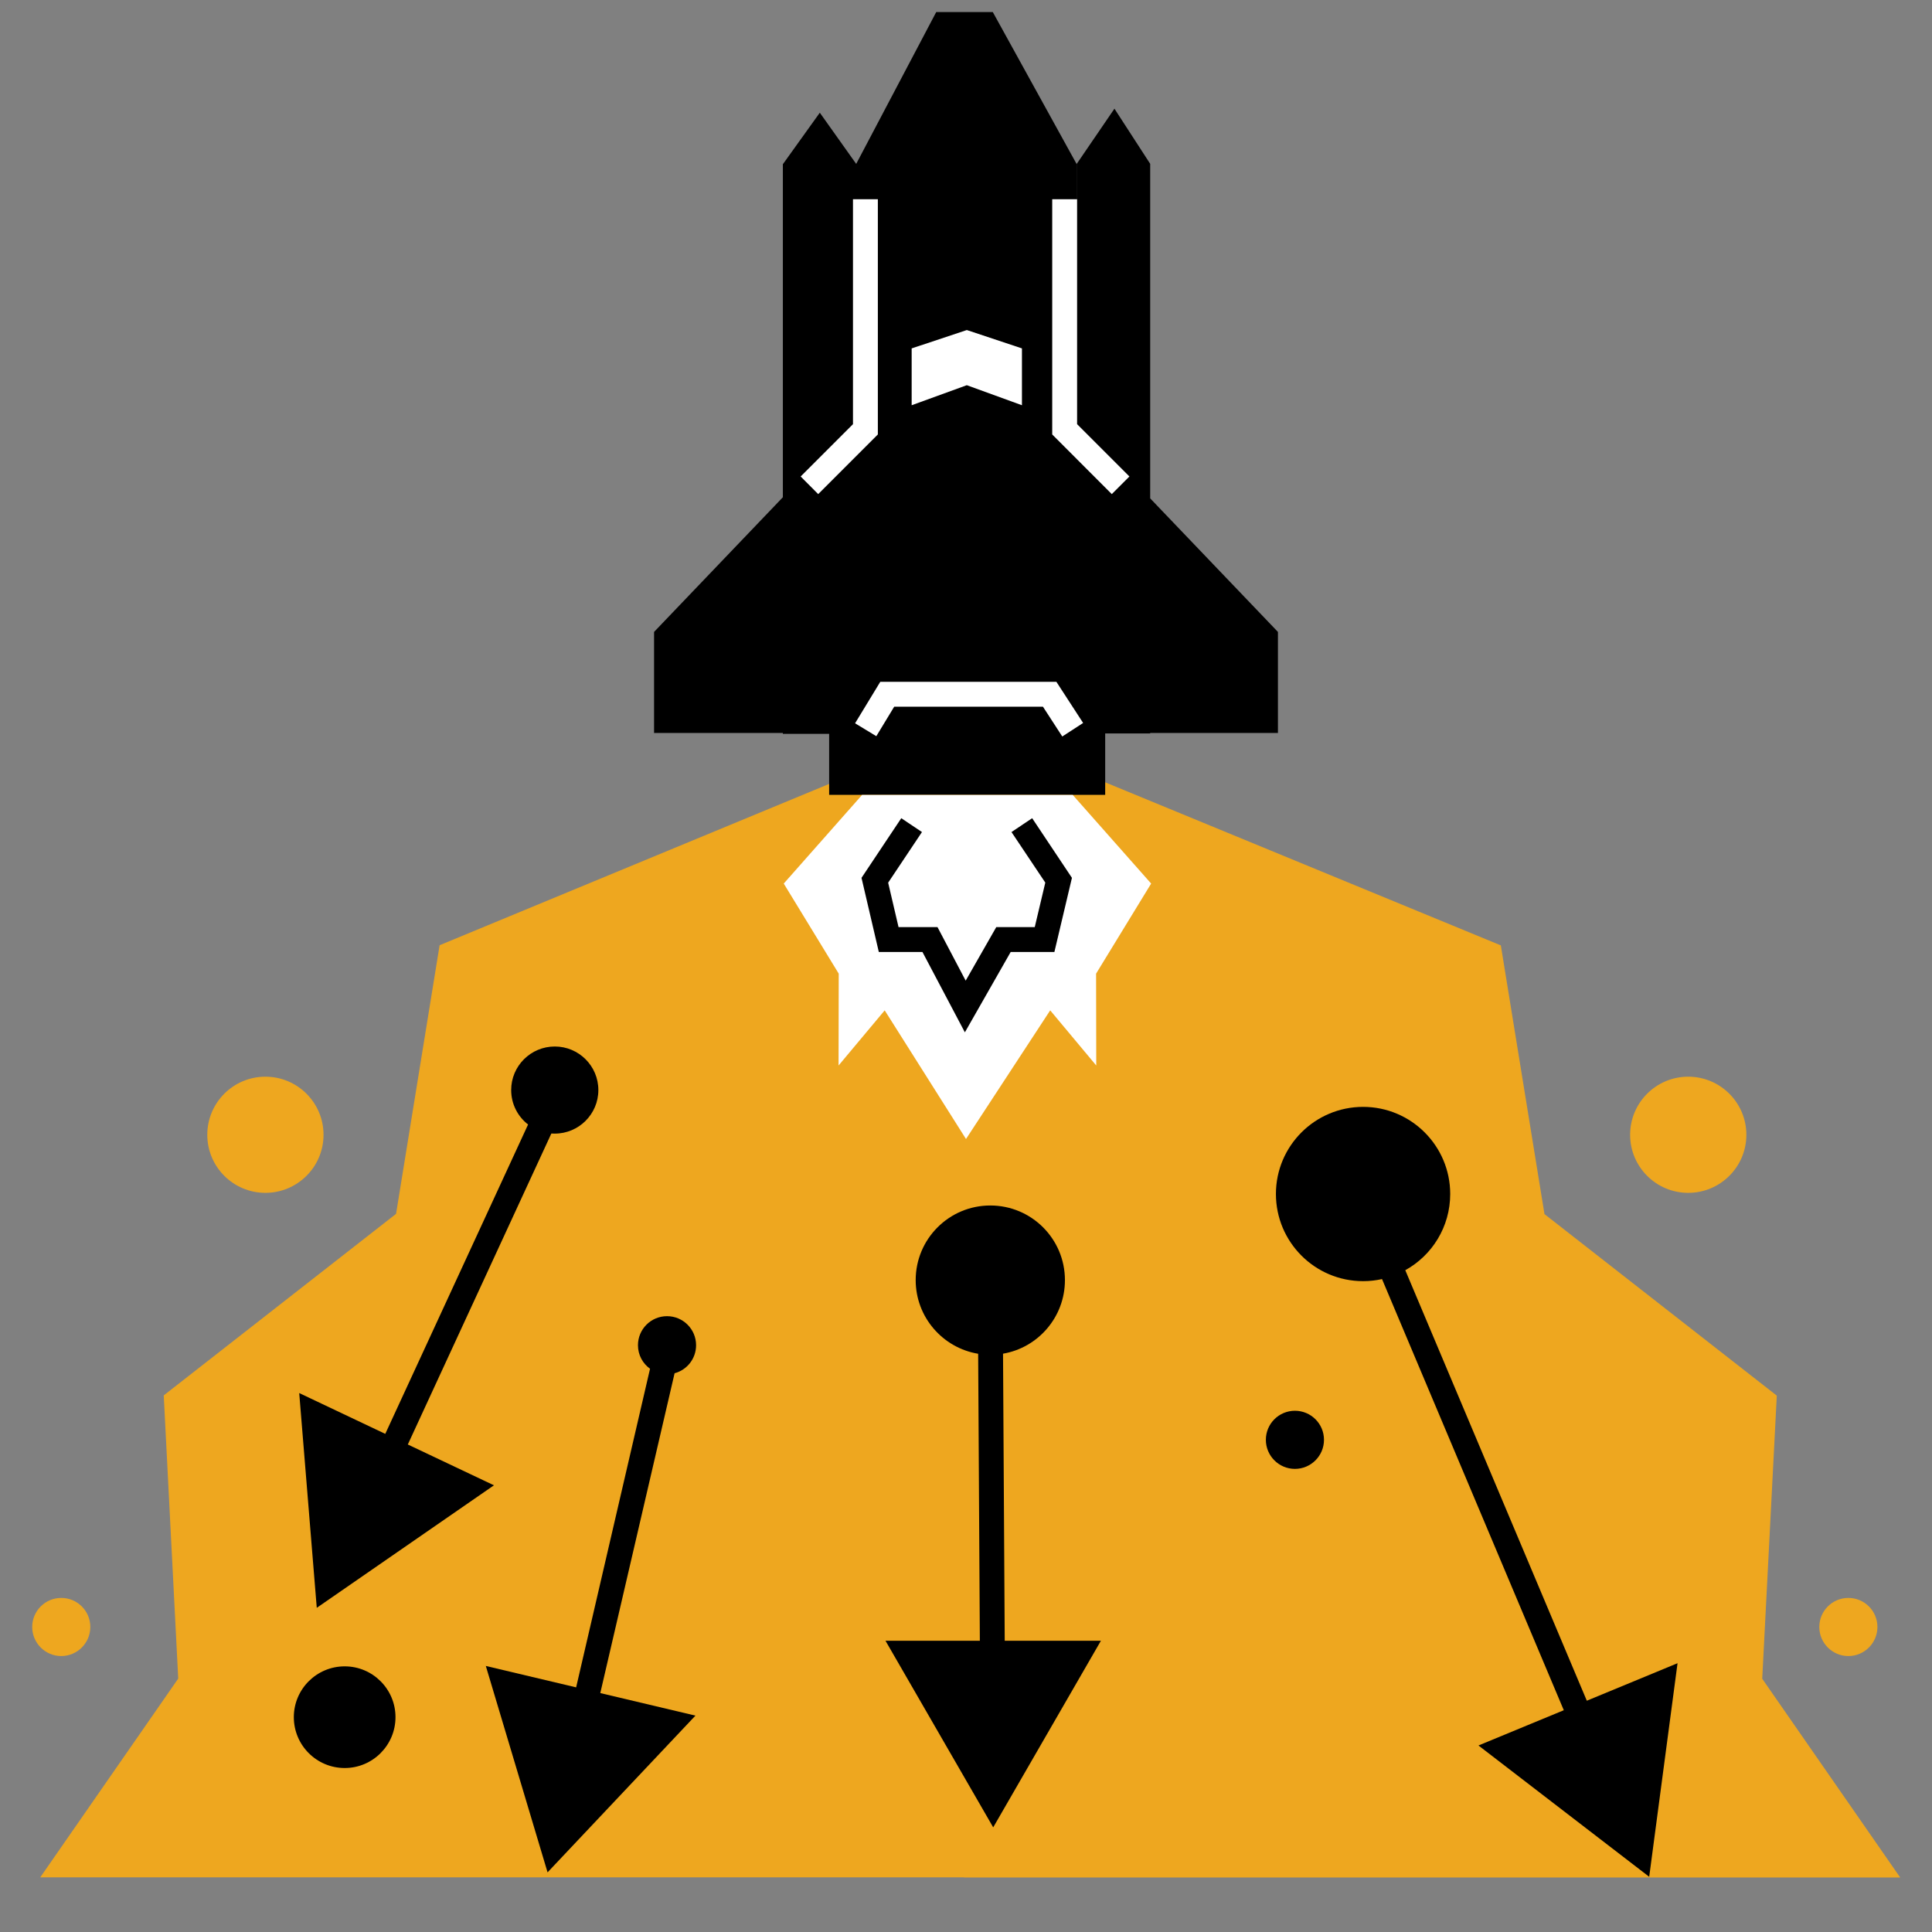 <svg width="72" height="72" viewBox="0 0 24 24" fill="none" xmlns="http://www.w3.org/2000/svg">
<rect x="0" y="0" width="24" height="24" fill="#808080" stroke="none"/>
<g clip-path="url(#clip0_3509_6925)">
<path d="M18.644 11.744L19.186 15.082L22.072 17.337L21.891 20.854L23.605 23.323H11.975V23.321H0.5L2.214 20.852L2.034 17.334L4.92 15.079L5.461 11.742L10.332 9.725H11.975V9.65H13.563L18.644 11.744Z" fill="#EEA71F"/>
<path d="M23.322 20.211C23.322 20.41 23.16 20.572 22.961 20.572C22.762 20.572 22.6 20.41 22.6 20.211C22.6 20.011 22.762 19.85 22.961 19.85C23.16 19.85 23.322 20.011 23.322 20.211Z" fill="#EEA71F"/>
<path d="M0.761 20.572C0.96 20.572 1.122 20.41 1.122 20.211C1.122 20.011 0.96 19.85 0.761 19.85C0.562 19.85 0.4 20.011 0.4 20.211C0.4 20.41 0.562 20.572 0.761 20.572Z" fill="#EEA71F"/>
<path d="M4.019 14.097C4.019 14.495 3.695 14.818 3.297 14.818C2.898 14.818 2.575 14.495 2.575 14.097C2.575 13.698 2.898 13.375 3.297 13.375C3.695 13.375 4.019 13.698 4.019 14.097Z" fill="#EEA71F"/>
<path d="M20.972 14.818C21.37 14.818 21.694 14.495 21.694 14.097C21.694 13.698 21.37 13.375 20.972 13.375C20.573 13.375 20.25 13.698 20.25 14.097C20.25 14.495 20.573 14.818 20.972 14.818Z" fill="#EEA71F"/>
<path d="M6.892 14.082C7.19 14.082 7.433 13.84 7.433 13.541C7.433 13.242 7.19 13 6.892 13C6.593 13 6.35 13.242 6.35 13.541C6.35 13.715 6.432 13.87 6.56 13.969L4.786 17.812L3.717 17.305L3.935 19.973L6.136 18.451L5.066 17.944L6.849 14.081C6.863 14.082 6.877 14.082 6.892 14.082Z" fill="black"/>
<path d="M18.015 14.832C18.015 15.24 17.79 15.595 17.457 15.779L19.712 21.127L20.839 20.661L20.487 23.314L18.366 21.683L19.426 21.245L17.168 15.889C17.093 15.906 17.014 15.915 16.933 15.915C16.335 15.915 15.85 15.43 15.85 14.832C15.85 14.235 16.335 13.75 16.933 13.75C17.53 13.75 18.015 14.235 18.015 14.832Z" fill="black"/>
<path d="M16.086 18.247C16.285 18.247 16.447 18.085 16.447 17.886C16.447 17.686 16.285 17.525 16.086 17.525C15.887 17.525 15.725 17.686 15.725 17.886C15.725 18.085 15.887 18.247 16.086 18.247Z" fill="black"/>
<path d="M4.282 21.963C4.63 21.963 4.913 21.68 4.913 21.331C4.913 20.983 4.63 20.7 4.282 20.7C3.933 20.7 3.65 20.983 3.65 21.331C3.65 21.68 3.933 21.963 4.282 21.963Z" fill="black"/>
<path d="M12.46 16.816C12.897 16.741 13.229 16.36 13.229 15.902C13.229 15.39 12.814 14.975 12.302 14.975C11.79 14.975 11.375 15.39 11.375 15.902C11.375 16.362 11.711 16.744 12.151 16.817L12.172 20.382H11L12.338 22.7L13.676 20.382H12.481L12.46 16.816Z" fill="black"/>
<path d="M8.647 16.711C8.647 16.878 8.534 17.018 8.38 17.059L7.457 21.032L8.639 21.312L6.802 23.259L6.035 20.695L7.157 20.961L8.075 17.003C7.984 16.938 7.925 16.831 7.925 16.711C7.925 16.511 8.087 16.35 8.286 16.35C8.485 16.35 8.647 16.511 8.647 16.711Z" fill="black"/>
<path d="M13.375 2.039L12.333 0.15H11.63L10.636 2.036L10.184 1.4L9.725 2.04V6.177L8.125 7.85V9.105H9.725V9.116H10.3V9.874H13.729V9.111H14.288V9.105H15.875V7.85L14.288 6.191V2.035L13.844 1.35L13.376 2.035L13.376 5.237L13.375 5.236V2.039Z" fill="black"/>
<path d="M10.709 9.875L9.736 10.976L10.419 12.095L10.417 13.236L10.99 12.551L12 14.149L13.046 12.551L13.618 13.236L13.616 12.095L14.3 10.976L13.326 9.875H10.709Z" fill="white"/>
<path fill-rule="evenodd" clip-rule="evenodd" d="M12.822 10.164L12.565 10.336L12.985 10.964L12.854 11.517H12.376L11.996 12.182L11.646 11.517H11.162L11.033 10.965L11.453 10.336L11.196 10.164L10.702 10.905L10.917 11.826H11.459L11.986 12.824L12.555 11.826H13.098L13.316 10.905L12.822 10.164Z" fill="black"/>
<path d="M10.596 2.475H10.905V5.397L10.164 6.138L9.946 5.919L10.596 5.269V2.475Z" fill="white"/>
<path d="M13.071 2.475H13.38V5.269L14.03 5.919L13.811 6.138L13.071 5.397V2.475Z" fill="white"/>
<path d="M12.01 4.1L11.325 4.328V5.034L12.01 4.785L12.695 5.034V4.328L12.01 4.1Z" fill="white"/>
<path d="M10.622 8.985L10.935 8.47L13.123 8.47L13.455 8.981L13.196 9.149L12.956 8.779L11.108 8.779L10.886 9.145L10.622 8.985Z" fill="white"/>
</g>
<defs>
<clipPath id="clip0_3509_6925">
<rect width="24" height="24" fill="white"/>
</clipPath>
</defs>
</svg>
